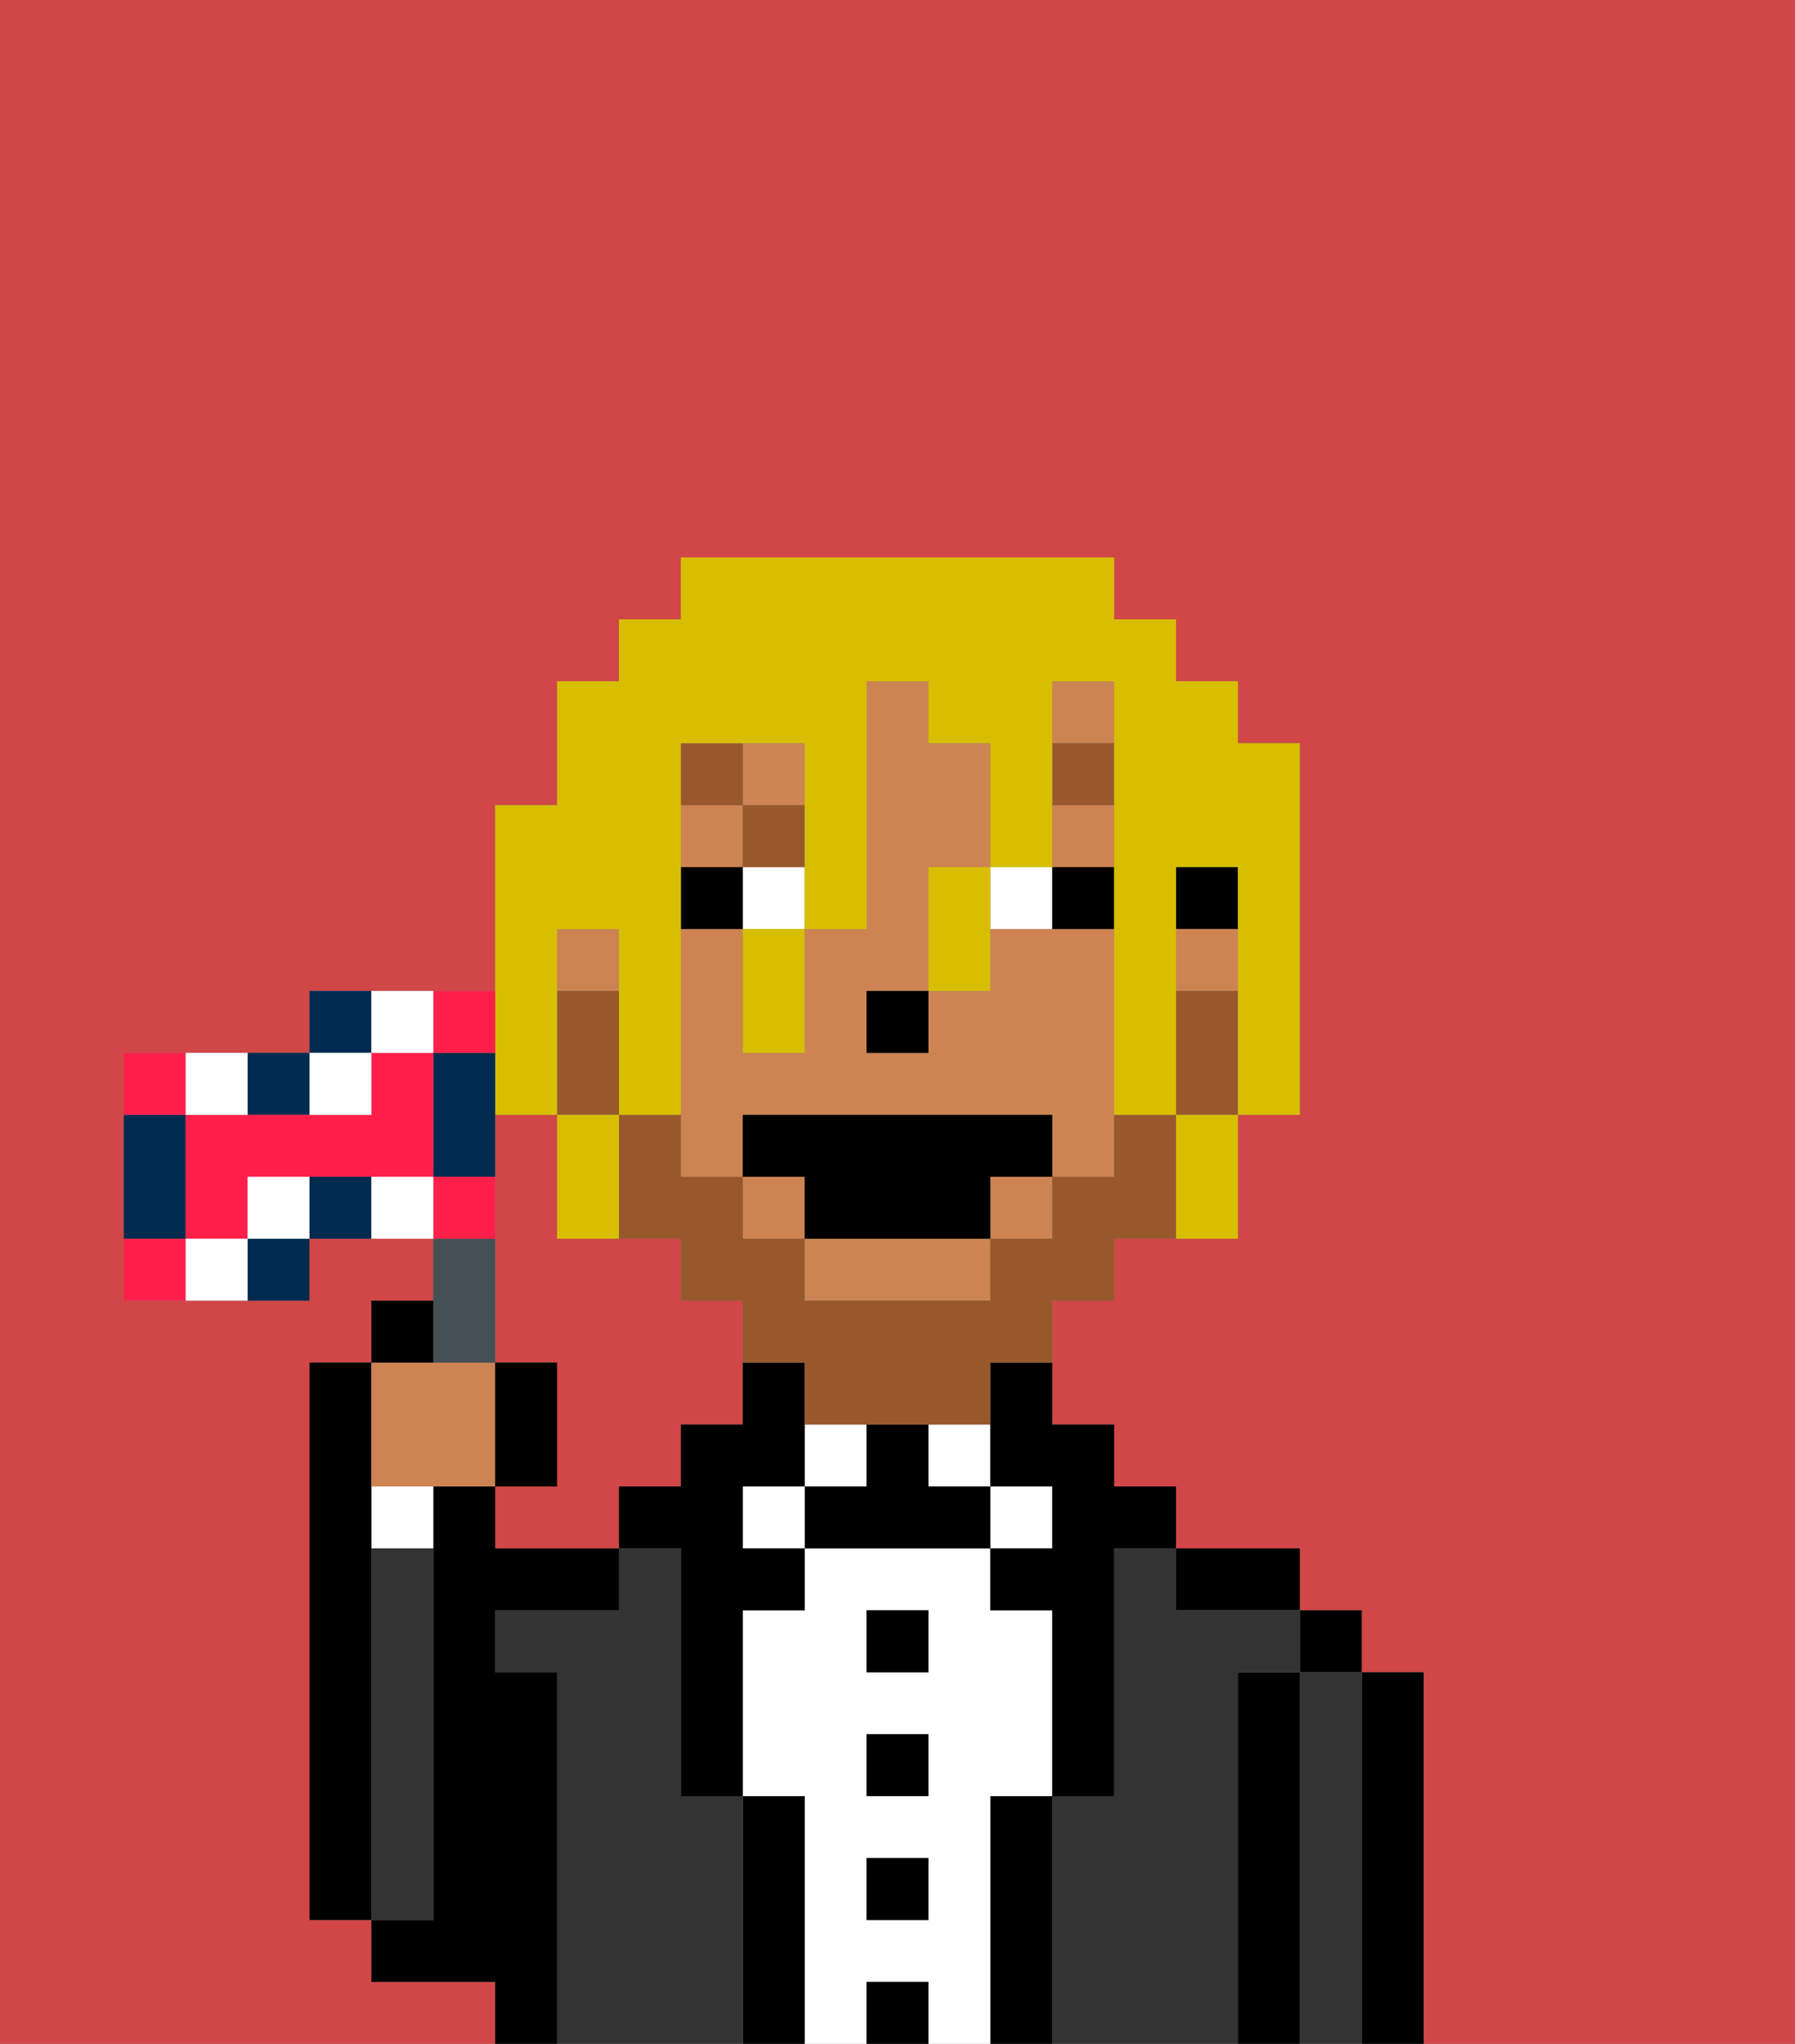 <svg xmlns="http://www.w3.org/2000/svg" viewBox="0 0 29 33"><rect x="0" y="0" width="29" height="33" fill="#808080" stroke="none"/><defs><style>polygon,rect,path{shape-rendering:crispedges;}.bb69-1{fill:#d14646;}.bb69-2{fill:#000000;}.bb69-3{fill:#333333;}.bb69-4{fill:#ffffff;}.bb69-5{fill:#ce8452;}.bb69-6{fill:#99582c;}.bb69-7{fill:#99582c;}.bb69-8{fill:#d8be00;}.bb69-9{fill:#455054;}.bb69-10{fill:#002b4f;}.bb69-11{fill:#ff1f4a;}</style></defs><path class="bb69-1" d="M11,24V23h1V21H11V20H9V18H8v4H9v2H8v1h2V24Z"/><path class="bb69-1" d="M8,32H6V31H5V22H6V21H7V20H5v1H2V17H5V16H8V13H9V11h1V10h1V9h7v1h1v1h1v1h1v6H20v2H18v1H17v2h1v1h1v1h2v1h1v1h1v6h6V0H0V33H8Z"/><path class="bb69-2" d="M23,27H22v6h1V27Z"/><rect class="bb69-2" x="21" y="26" width="1" height="1"/><path class="bb69-3" d="M22,27H21v6h1V27Z"/><path class="bb69-2" d="M21,27H20v6h1V27Z"/><path class="bb69-2" d="M20,26h1V25H19v1Z"/><path class="bb69-3" d="M20,27h1V26H19V25H18v4H17v4h3V27Z"/><rect class="bb69-4" x="16" y="24" width="1" height="1"/><path class="bb69-2" d="M17,29H16v4h1V29Z"/><rect class="bb69-4" x="15" y="23" width="1" height="1"/><path class="bb69-4" d="M16,29h1V26H16V25H13v1H12v3h1v4h1V32h1v1h1V29Zm-1,2H14V30h1Zm0-2H14V28h1Zm0-2H14V26h1Z"/><rect class="bb69-2" x="14" y="26" width="1" height="1"/><rect class="bb69-2" x="14" y="28" width="1" height="1"/><rect class="bb69-2" x="14" y="30" width="1" height="1"/><rect class="bb69-2" x="14" y="32" width="1" height="1"/><rect class="bb69-4" x="13" y="23" width="1" height="1"/><path class="bb69-2" d="M15,24V23H14v1H13v1h3V24Z"/><rect class="bb69-4" x="12" y="24" width="1" height="1"/><path class="bb69-2" d="M13,29H12v4h1V29Z"/><path class="bb69-2" d="M12,24h1V22H12v1H11v1H10v1h1v4h1V26h1V25H12Z"/><path class="bb69-3" d="M12,29H11V25H10v1H8v1H9v6h3V29Z"/><path class="bb69-2" d="M9,27H8V26h2V25H8V24H7v7H6v1H8v1H9V27Z"/><path class="bb69-4" d="M6,25H7V24H6Z"/><path class="bb69-3" d="M7,30V25H6v6H7Z"/><path class="bb69-2" d="M6,25V22H5v9H6V25Z"/><rect class="bb69-2" x="19" y="14" width="1" height="1"/><rect class="bb69-5" x="16" y="19" width="1" height="1"/><rect class="bb69-5" x="19" y="15" width="1" height="1"/><rect class="bb69-5" x="17" y="13" width="1" height="1"/><rect class="bb69-5" x="12" y="19" width="1" height="1"/><path class="bb69-5" d="M13,21h3V20H13Z"/><rect class="bb69-5" x="11" y="13" width="1" height="1"/><rect class="bb69-5" x="17" y="11" width="1" height="1"/><rect class="bb69-5" x="9" y="15" width="1" height="1"/><path class="bb69-5" d="M12,19V18h5v1h1V15H16v1H15v1H14V16h1V14h1V12H15V11H14v4H13v2H12V15H11v4Z"/><rect class="bb69-5" x="12" y="12" width="1" height="1"/><path class="bb69-2" d="M16,23v1h1v1H16v1h1v3h1V25h1V24H18V23H17V22H16Z"/><rect class="bb69-2" x="14" y="16" width="1" height="1"/><rect class="bb69-4" x="12" y="14" width="1" height="1"/><path class="bb69-4" d="M17,15V14H16v1Z"/><rect class="bb69-2" x="11" y="14" width="1" height="1"/><path class="bb69-2" d="M18,15V14H17v1Z"/><rect class="bb69-6" x="17" y="12" width="1" height="1"/><rect class="bb69-6" x="12" y="13" width="1" height="1"/><rect class="bb69-6" x="11" y="12" width="1" height="1"/><path class="bb69-7" d="M19,18H18v1H17v1H16v1H13V20H12V19H11V18H10v2h1v1h1v1h1v1h3V22h1V21h1V20h1V18Z"/><path class="bb69-7" d="M19,16v2h1V16Z"/><path class="bb69-7" d="M10,17V16H9v2h1Z"/><polygon class="bb69-2" points="12 18 12 19 13 19 13 20 16 20 16 19 17 19 17 18 12 18"/><path class="bb69-8" d="M8,18H9V15h1v3h1V12h2v3h1V11h1v1h1v2h1V11h1v7h1V14h1v4h1V12H20V11H19V10H18V9H11v1H10v1H9v2H8v5Z"/><path class="bb69-8" d="M19,19v1h1V18H19Z"/><path class="bb69-8" d="M15,15v1h1V14H15Z"/><path class="bb69-8" d="M12,16v1h1V15H12Z"/><path class="bb69-8" d="M10,20V18H9v2Z"/><path class="bb69-5" d="M7,24H8V22H6v2Z"/><path class="bb69-9" d="M8,22V20H7v2Z"/><path class="bb69-2" d="M7,21H6v1H7Z"/><path class="bb69-2" d="M9,22H8v2H9Z"/><path class="bb69-10" d="M4,21H5V20H4Z"/><path class="bb69-10" d="M5,18V17H4v1Z"/><path class="bb69-10" d="M3,19V18H2v2H3Z"/><path class="bb69-10" d="M5,19v1H6V19Z"/><path class="bb69-10" d="M6,16H5v1H6Z"/><path class="bb69-10" d="M8,17H7v2H8V17Z"/><path class="bb69-11" d="M3,17H2v1H3Z"/><path class="bb69-11" d="M6,17v1H3v2H4V19H7V17Z"/><path class="bb69-11" d="M8,17V16H7v1Z"/><path class="bb69-11" d="M8,19H7v1H8Z"/><path class="bb69-11" d="M2,20v1H3V20Z"/><path class="bb69-4" d="M3,20v1H4V20Z"/><path class="bb69-4" d="M4,19v1H5V19Z"/><path class="bb69-4" d="M4,18V17H3v1Z"/><path class="bb69-4" d="M7,17V16H6v1Z"/><path class="bb69-4" d="M6,18V17H5v1Z"/><path class="bb69-4" d="M6,19v1H7V19Z"/></svg>